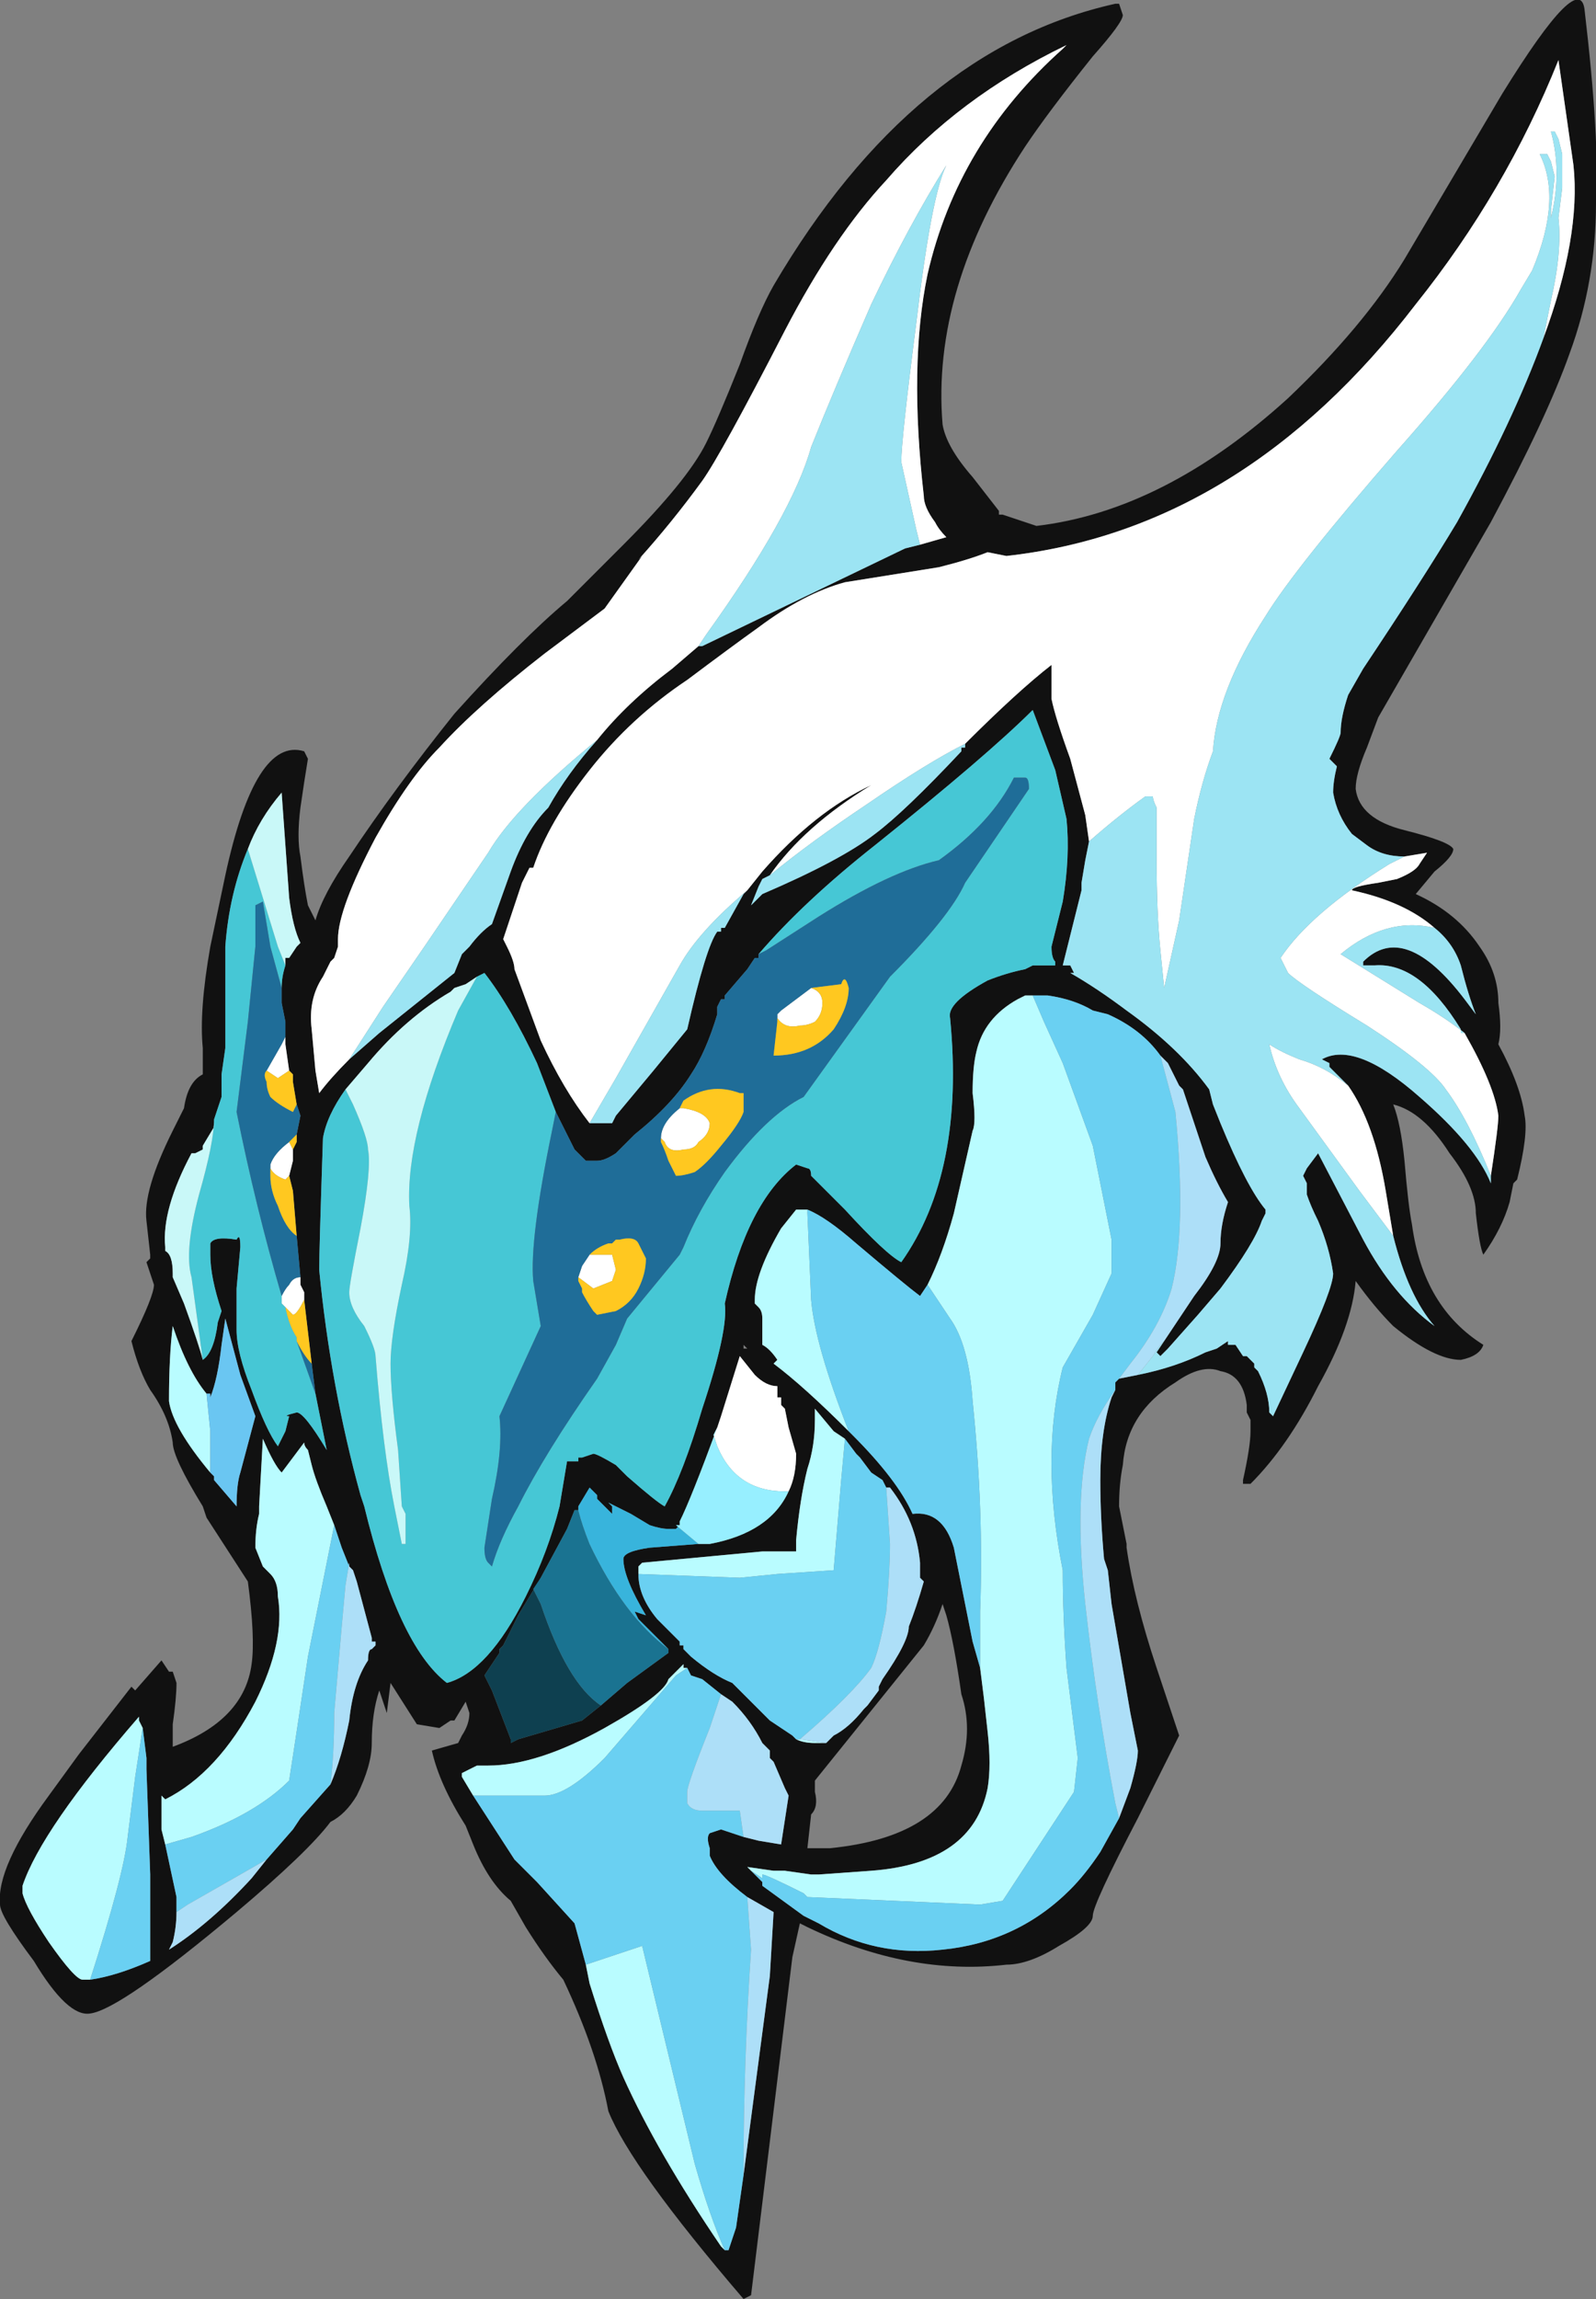 <?xml version="1.0" encoding="UTF-8" standalone="no"?>
<svg xmlns:ffdec="https://www.free-decompiler.com/flash" xmlns:xlink="http://www.w3.org/1999/xlink" ffdec:objectType="frame" height="214.2px" width="148.75px" xmlns="http://www.w3.org/2000/svg">
  <rect width="100%" height="100%" fill="#808080" stroke="none"/>
  <g transform="matrix(1.0, 0.0, 0.0, 1.0, -0.35, 179.2)">
    <use ffdec:characterId="10" height="30.6" transform="matrix(7.0, 0.0, 0.0, 7.0, 0.35, -179.2)" width="21.25" xlink:href="#shape0"/>
  </g>
  <defs>
    <g id="shape0" transform="matrix(1.0, 0.0, 0.0, 1.0, -0.05, 25.6)">
      <path d="M20.05 -24.35 Q21.1 -26.05 21.15 -25.45 21.35 -23.75 21.3 -22.9 21.3 -21.85 20.95 -20.9 20.65 -20.05 19.9 -18.65 L18.4 -16.05 18.25 -15.65 Q18.1 -15.3 18.1 -15.1 18.15 -14.7 18.75 -14.55 19.35 -14.4 19.4 -14.3 19.4 -14.2 19.15 -14.0 L18.9 -13.7 Q19.45 -13.45 19.75 -13.0 20.0 -12.65 20.0 -12.25 20.05 -11.9 20.0 -11.7 20.3 -11.15 20.35 -10.75 20.4 -10.5 20.25 -9.9 L20.2 -9.85 20.15 -9.6 Q20.05 -9.25 19.8 -8.9 19.75 -9.0 19.7 -9.45 19.7 -9.8 19.35 -10.25 19.0 -10.8 18.6 -10.9 18.7 -10.65 18.75 -10.15 18.8 -9.55 18.85 -9.3 19.0 -8.2 19.8 -7.7 19.75 -7.55 19.5 -7.5 19.15 -7.5 18.6 -7.95 18.35 -8.2 18.1 -8.55 18.05 -7.95 17.6 -7.15 17.2 -6.35 16.7 -5.85 L16.6 -5.85 16.6 -5.9 Q16.7 -6.35 16.7 -6.55 L16.7 -6.7 16.65 -6.8 16.65 -6.9 Q16.6 -7.3 16.3 -7.35 16.05 -7.45 15.7 -7.2 15.05 -6.8 15.0 -6.1 14.95 -5.85 14.95 -5.55 15.0 -5.3 15.05 -5.05 L15.05 -5.0 Q15.15 -4.3 15.45 -3.4 L15.75 -2.5 15.2 -1.4 Q14.6 -0.25 14.6 -0.1 14.6 0.05 14.15 0.3 13.75 0.55 13.45 0.55 12.15 0.7 10.8 0.05 L10.7 0.0 10.6 0.45 10.05 4.95 9.95 5.0 Q8.45 3.25 8.15 2.5 8.0 1.7 7.55 0.75 7.3 0.45 7.05 0.05 L6.85 -0.3 Q6.55 -0.55 6.35 -1.05 L6.25 -1.3 Q5.9 -1.85 5.8 -2.3 L6.15 -2.4 6.2 -2.5 Q6.3 -2.65 6.3 -2.8 L6.25 -2.95 6.1 -2.7 6.05 -2.7 5.9 -2.6 5.6 -2.65 5.25 -3.2 5.2 -2.8 5.1 -3.1 Q5.0 -2.8 5.0 -2.4 5.0 -2.1 4.8 -1.7 4.65 -1.45 4.45 -1.35 4.15 -0.95 3.2 -0.15 1.65 1.15 1.25 1.2 0.95 1.25 0.5 0.5 0.05 -0.1 0.05 -0.25 0.0 -0.75 0.7 -1.7 L1.1 -2.25 1.8 -3.15 1.85 -3.1 2.2 -3.5 2.3 -3.35 2.35 -3.35 2.4 -3.2 Q2.4 -3.0 2.35 -2.65 L2.35 -2.35 Q3.3 -2.7 3.4 -3.45 3.45 -3.8 3.35 -4.55 L2.8 -5.4 2.75 -5.55 Q2.35 -6.2 2.35 -6.4 2.3 -6.75 2.05 -7.1 1.9 -7.35 1.8 -7.75 2.1 -8.35 2.1 -8.5 L2.0 -8.8 2.05 -8.85 2.05 -8.9 2.0 -9.35 Q1.95 -9.75 2.35 -10.55 L2.5 -10.85 Q2.55 -11.2 2.75 -11.3 L2.75 -11.65 Q2.7 -12.15 2.85 -13.0 L3.05 -13.95 Q3.45 -15.8 4.1 -15.6 L4.15 -15.5 Q4.1 -15.2 4.05 -14.85 4.0 -14.45 4.05 -14.2 4.1 -13.8 4.15 -13.55 L4.25 -13.35 Q4.35 -13.7 4.7 -14.2 5.3 -15.1 6.1 -16.1 7.0 -17.1 7.6 -17.6 L8.35 -18.35 Q9.2 -19.2 9.45 -19.7 9.6 -20.0 9.9 -20.75 10.15 -21.45 10.35 -21.8 12.2 -24.95 14.9 -25.55 L14.95 -25.55 15.0 -25.4 Q15.0 -25.3 14.6 -24.85 14.0 -24.1 13.7 -23.65 12.45 -21.75 12.6 -19.95 12.65 -19.65 13.0 -19.25 L13.35 -18.8 13.35 -18.75 13.4 -18.75 13.85 -18.6 Q15.55 -18.8 17.2 -20.3 18.2 -21.25 18.75 -22.15 L20.05 -24.35 M20.6 -21.1 Q21.1 -22.45 21.0 -23.4 L20.8 -24.8 Q20.1 -23.05 18.9 -21.55 16.6 -18.55 13.45 -18.2 L13.2 -18.25 Q12.95 -18.15 12.55 -18.05 L11.3 -17.85 Q10.75 -17.7 10.15 -17.25 9.8 -17.0 9.2 -16.55 8.45 -16.05 7.9 -15.35 7.35 -14.65 7.15 -14.05 L7.1 -14.05 7.0 -13.85 6.75 -13.1 6.8 -13.0 Q6.9 -12.8 6.9 -12.7 L7.25 -11.75 Q7.55 -11.1 7.9 -10.65 L8.2 -10.65 8.25 -10.75 8.75 -11.35 9.2 -11.9 Q9.45 -13.0 9.6 -13.2 L9.65 -13.2 9.65 -13.25 9.7 -13.25 9.95 -13.7 10.0 -13.75 10.2 -14.0 Q10.9 -14.8 11.65 -15.15 10.75 -14.6 10.3 -13.95 L10.2 -13.9 10.15 -13.8 10.05 -13.55 10.2 -13.7 Q11.25 -14.15 11.7 -14.5 12.1 -14.8 12.85 -15.6 L12.85 -15.65 12.9 -15.65 12.9 -15.7 Q13.6 -16.4 14.05 -16.75 L14.05 -16.3 Q14.1 -16.05 14.3 -15.5 L14.5 -14.75 14.55 -14.4 14.5 -14.15 14.45 -13.85 14.45 -13.75 14.2 -12.75 14.3 -12.75 14.35 -12.65 14.3 -12.65 Q14.65 -12.45 15.05 -12.15 15.75 -11.65 16.15 -11.1 L16.2 -10.9 16.3 -10.65 Q16.65 -9.8 16.9 -9.5 L16.9 -9.45 16.85 -9.35 Q16.75 -9.05 16.3 -8.45 L16.0 -8.1 15.6 -7.65 15.5 -7.55 15.45 -7.6 15.55 -7.75 15.95 -8.35 Q16.3 -8.8 16.3 -9.05 16.3 -9.3 16.4 -9.6 16.25 -9.85 16.1 -10.2 L15.8 -11.1 15.75 -11.15 15.6 -11.45 15.5 -11.55 Q15.25 -11.9 14.8 -12.1 L14.6 -12.15 Q14.35 -12.3 14.0 -12.35 L13.8 -12.35 13.7 -12.35 13.6 -12.3 Q13.15 -12.05 13.05 -11.6 13.0 -11.4 13.0 -11.05 13.05 -10.65 13.0 -10.55 L12.75 -9.45 Q12.6 -8.9 12.4 -8.5 L12.3 -8.35 Q12.1 -8.5 11.45 -9.05 11.05 -9.4 10.8 -9.5 L10.65 -9.5 10.45 -9.25 Q10.1 -8.65 10.1 -8.3 L10.1 -8.25 10.15 -8.2 Q10.2 -8.15 10.2 -8.05 L10.2 -7.7 Q10.3 -7.65 10.4 -7.5 L10.35 -7.45 Q10.75 -7.15 11.35 -6.55 L11.4 -6.5 Q12.0 -5.9 12.2 -5.45 12.6 -5.5 12.75 -5.0 L13.0 -3.75 13.1 -3.4 13.15 -3.0 13.2 -2.55 Q13.25 -2.1 13.2 -1.8 13.0 -0.8 11.65 -0.7 L10.95 -0.65 10.85 -0.65 10.5 -0.7 10.35 -0.7 10.0 -0.75 10.2 -0.55 10.2 -0.5 10.75 -0.1 10.95 0.0 Q11.7 0.45 12.6 0.35 13.6 0.25 14.3 -0.45 14.5 -0.65 14.7 -0.95 L14.95 -1.4 15.1 -1.8 Q15.2 -2.15 15.2 -2.3 L15.1 -2.8 14.85 -4.25 14.8 -4.7 14.75 -4.85 Q14.7 -5.4 14.7 -5.9 14.7 -6.55 14.85 -7.0 L14.9 -7.1 14.9 -7.2 14.95 -7.25 15.2 -7.3 Q15.7 -7.4 16.1 -7.6 L16.25 -7.65 16.4 -7.75 16.4 -7.7 16.5 -7.7 16.6 -7.55 16.65 -7.55 16.75 -7.45 16.75 -7.4 16.8 -7.35 Q16.95 -7.05 16.95 -6.8 L17.0 -6.75 17.4 -7.6 Q17.8 -8.45 17.8 -8.65 17.75 -9.0 17.6 -9.35 17.5 -9.55 17.45 -9.7 L17.45 -9.85 17.4 -9.95 17.45 -10.05 17.6 -10.25 18.2 -9.1 Q18.6 -8.35 19.15 -7.95 18.8 -8.35 18.6 -9.15 L18.5 -9.75 Q18.35 -10.65 18.0 -11.15 L17.75 -11.4 17.75 -11.45 17.65 -11.5 Q18.1 -11.75 18.95 -11.0 19.7 -10.35 19.9 -9.85 L19.9 -9.95 Q20.0 -10.6 20.0 -10.75 19.95 -11.15 19.55 -11.85 L19.5 -11.85 19.5 -11.9 Q18.95 -12.8 18.35 -12.75 L18.2 -12.75 18.2 -12.8 Q18.75 -13.35 19.55 -12.3 L19.7 -12.1 Q19.6 -12.35 19.5 -12.75 19.4 -13.05 19.15 -13.25 18.75 -13.6 18.05 -13.75 18.05 -13.8 18.4 -13.85 L18.65 -13.9 Q18.9 -14.0 18.95 -14.1 L19.05 -14.25 18.75 -14.2 Q18.45 -14.2 18.25 -14.35 L18.05 -14.5 Q17.85 -14.75 17.8 -15.05 17.8 -15.2 17.85 -15.4 L17.75 -15.5 Q17.9 -15.8 17.9 -15.85 17.9 -16.05 18.0 -16.35 L18.2 -16.7 Q19.0 -17.9 19.45 -18.65 20.2 -20.0 20.6 -21.1 M12.3 -18.35 L12.65 -18.45 Q12.55 -18.55 12.5 -18.65 12.35 -18.85 12.35 -19.0 12.15 -20.75 12.4 -21.95 12.8 -23.7 14.2 -24.95 L14.25 -25.0 Q12.8 -24.3 11.85 -23.2 11.15 -22.45 10.5 -21.2 9.65 -19.55 9.4 -19.2 9.0 -18.65 8.55 -18.15 L8.6 -18.2 8.1 -17.5 7.3 -16.9 Q6.4 -16.2 5.9 -15.65 5.5 -15.25 5.05 -14.45 4.55 -13.5 4.55 -13.1 L4.55 -13.0 4.5 -12.85 4.45 -12.8 4.35 -12.6 Q4.15 -12.3 4.2 -11.9 L4.25 -11.35 4.3 -11.05 Q4.45 -11.25 4.7 -11.5 L5.1 -11.85 6.1 -12.65 6.2 -12.9 6.3 -13.0 Q6.45 -13.2 6.6 -13.3 L6.85 -14.0 Q7.05 -14.55 7.35 -14.85 7.6 -15.3 8.0 -15.75 8.4 -16.25 9.0 -16.7 L9.35 -17.0 9.4 -17.0 12.1 -18.3 12.3 -18.35 M4.65 -11.1 Q4.4 -10.75 4.35 -10.45 4.3 -8.95 4.3 -8.7 4.45 -7.15 4.85 -5.7 L4.9 -5.55 Q5.35 -3.7 6.0 -3.2 6.55 -3.35 7.05 -4.35 7.35 -4.95 7.5 -5.55 7.55 -5.85 7.6 -6.15 L7.75 -6.15 7.75 -6.2 7.8 -6.2 7.95 -6.25 Q8.0 -6.25 8.25 -6.1 L8.4 -5.95 Q8.8 -5.6 8.9 -5.55 9.15 -6.0 9.4 -6.85 9.75 -7.9 9.7 -8.25 10.0 -9.6 10.65 -10.1 L10.8 -10.05 Q10.85 -10.05 10.85 -9.95 L11.3 -9.5 Q11.85 -8.9 12.05 -8.8 12.9 -10.0 12.7 -12.05 12.65 -12.25 13.2 -12.55 13.45 -12.65 13.7 -12.7 L13.8 -12.75 14.1 -12.75 14.1 -12.8 Q14.05 -12.85 14.05 -13.0 L14.2 -13.6 Q14.3 -14.2 14.25 -14.7 L14.1 -15.35 13.8 -16.15 Q13.2 -15.55 11.7 -14.35 10.75 -13.6 10.15 -12.9 L10.15 -12.85 10.1 -12.85 10.0 -12.7 9.7 -12.35 9.7 -12.3 9.65 -12.3 9.6 -12.2 9.6 -12.1 Q9.45 -11.6 9.25 -11.3 9.0 -10.9 8.5 -10.5 L8.25 -10.25 Q8.1 -10.15 8.0 -10.15 L7.85 -10.15 7.7 -10.3 7.45 -10.8 7.2 -11.45 Q6.85 -12.2 6.5 -12.65 L6.4 -12.6 6.25 -12.5 6.1 -12.45 6.05 -12.4 Q5.45 -12.05 4.95 -11.45 L4.65 -11.1 M3.85 -12.75 L3.85 -12.85 3.9 -12.85 4.0 -13.0 4.05 -13.05 Q3.95 -13.25 3.9 -13.65 L3.8 -15.05 Q3.5 -14.7 3.35 -14.3 3.1 -13.7 3.05 -13.0 L3.05 -11.65 3.0 -11.3 3.0 -11.0 2.9 -10.7 2.9 -10.6 2.75 -10.35 2.75 -10.3 2.65 -10.25 2.6 -10.25 Q2.2 -9.5 2.25 -9.0 L2.25 -8.95 Q2.35 -8.9 2.35 -8.65 L2.35 -8.6 2.5 -8.25 Q2.7 -7.7 2.75 -7.5 2.9 -7.6 2.95 -8.0 L3.0 -8.15 Q2.85 -8.6 2.85 -8.9 L2.85 -9.05 Q2.9 -9.15 3.2 -9.1 3.25 -9.2 3.25 -9.0 L3.2 -8.45 3.2 -7.9 Q3.2 -7.6 3.4 -7.1 3.6 -6.55 3.75 -6.35 L3.85 -6.55 3.9 -6.75 Q3.8 -6.75 4.0 -6.8 4.1 -6.8 4.4 -6.3 L4.25 -7.05 4.2 -7.45 4.1 -8.3 4.1 -8.4 4.05 -8.5 4.05 -8.6 4.0 -9.15 3.95 -9.75 3.9 -9.95 3.95 -10.15 3.95 -10.3 4.0 -10.4 4.0 -10.5 4.05 -10.75 4.0 -10.9 3.95 -11.2 3.95 -11.3 3.9 -11.35 3.85 -11.7 3.85 -11.8 3.85 -12.0 3.8 -12.25 3.8 -12.45 Q3.8 -12.6 3.85 -12.75 M10.55 -5.75 Q10.65 -5.95 10.65 -6.25 L10.55 -6.6 10.5 -6.85 10.45 -6.9 10.45 -7.0 10.4 -7.0 10.4 -7.15 Q10.25 -7.15 10.1 -7.3 L9.9 -7.55 9.65 -6.75 9.6 -6.6 Q9.25 -5.65 9.1 -5.35 L9.1 -5.3 9.05 -5.25 8.95 -5.25 Q8.85 -5.25 8.7 -5.3 L8.45 -5.45 8.15 -5.6 8.2 -5.55 8.2 -5.45 8.0 -5.65 8.0 -5.7 7.9 -5.8 7.75 -5.55 7.75 -5.5 7.7 -5.5 7.6 -5.25 7.25 -4.6 6.95 -4.1 6.75 -3.7 6.7 -3.65 6.7 -3.6 6.5 -3.3 6.6 -3.1 6.85 -2.45 6.85 -2.4 6.95 -2.45 7.8 -2.7 8.05 -2.9 8.4 -3.2 8.95 -3.6 8.95 -3.65 8.55 -4.05 8.5 -4.15 8.65 -4.1 Q8.35 -4.6 8.35 -4.85 8.35 -4.95 8.7 -5.0 L9.35 -5.05 9.5 -5.05 Q10.3 -5.2 10.55 -5.75 M9.95 -7.7 L9.95 -7.65 10.0 -7.65 9.95 -7.7 M2.85 -6.0 L2.9 -5.95 2.9 -5.9 3.2 -5.55 Q3.2 -5.85 3.25 -6.0 L3.45 -6.75 3.25 -7.3 3.05 -8.05 3.0 -7.7 Q2.95 -7.25 2.85 -7.0 L2.85 -7.05 2.8 -7.05 Q2.55 -7.35 2.35 -7.95 2.3 -7.55 2.3 -6.95 2.35 -6.6 2.85 -6.0 M4.5 -5.3 L4.4 -5.55 Q4.25 -5.9 4.2 -6.1 L4.15 -6.3 Q4.1 -6.35 4.1 -6.4 L3.8 -6.0 Q3.7 -6.1 3.55 -6.45 L3.5 -5.55 3.5 -5.45 Q3.45 -5.25 3.45 -5.0 L3.55 -4.75 3.65 -4.65 Q3.75 -4.55 3.75 -4.35 3.85 -3.75 3.45 -2.95 2.95 -2.0 2.25 -1.65 L2.2 -1.7 2.2 -1.25 2.25 -1.05 2.4 -0.35 2.4 -0.15 Q2.4 0.05 2.35 0.25 L2.3 0.35 Q2.85 0.0 3.4 -0.6 L3.6 -0.85 3.95 -1.25 4.05 -1.4 4.45 -1.85 Q4.6 -2.2 4.7 -2.7 4.75 -3.2 4.95 -3.5 4.95 -3.65 5.0 -3.65 L5.05 -3.7 5.05 -3.75 5.0 -3.75 5.0 -3.8 4.8 -4.55 4.75 -4.7 4.7 -4.75 4.6 -5.0 4.5 -5.3 M1.95 -2.6 L1.9 -2.7 1.9 -2.75 Q0.6 -1.25 0.35 -0.5 L0.35 -0.4 Q0.4 -0.2 0.7 0.25 1.05 0.75 1.15 0.75 L1.25 0.75 Q1.6 0.7 2.05 0.5 L2.05 -0.65 2.0 -2.05 Q2.0 -2.1 2.0 -2.15 L2.0 -2.2 1.95 -2.6 M5.5 -2.95 L5.5 -2.95 M11.85 -5.8 L11.8 -5.9 11.65 -6.0 11.5 -6.2 11.45 -6.25 11.3 -6.45 11.15 -6.55 10.9 -6.85 10.9 -6.7 Q10.9 -6.35 10.8 -6.05 10.7 -5.65 10.65 -5.1 L10.65 -4.95 10.2 -4.95 8.6 -4.8 8.55 -4.75 8.55 -4.65 Q8.55 -4.35 8.8 -4.05 L9.1 -3.75 9.1 -3.7 9.15 -3.7 9.15 -3.65 9.25 -3.55 Q9.55 -3.3 9.8 -3.2 L10.3 -2.7 10.6 -2.5 10.65 -2.45 Q10.75 -2.4 10.9 -2.4 L11.05 -2.4 11.15 -2.5 Q11.35 -2.6 11.55 -2.85 L11.6 -2.9 11.75 -3.1 11.75 -3.15 11.8 -3.25 Q12.15 -3.75 12.15 -3.95 12.25 -4.2 12.35 -4.55 L12.3 -4.6 12.3 -4.8 Q12.25 -5.35 11.9 -5.8 L11.85 -5.8 M9.2 -3.4 L9.15 -3.4 9.15 -3.45 8.95 -3.25 Q8.9 -3.05 8.1 -2.6 7.2 -2.1 6.55 -2.1 L6.4 -2.1 6.2 -2.0 6.2 -1.95 6.35 -1.7 6.9 -0.85 7.2 -0.55 7.7 0.0 7.85 0.55 7.9 0.8 Q8.15 1.6 8.35 2.05 8.8 3.05 9.65 4.3 L9.7 4.35 9.75 4.35 9.85 4.05 9.95 3.35 10.3 0.7 10.35 -0.15 10.0 -0.35 Q9.6 -0.65 9.5 -0.9 L9.5 -1.0 Q9.45 -1.15 9.5 -1.2 L9.65 -1.25 9.95 -1.15 10.15 -1.1 10.45 -1.05 10.55 -1.7 10.5 -1.8 10.35 -2.15 10.3 -2.2 10.3 -2.3 10.2 -2.4 Q10.05 -2.7 9.8 -2.95 L9.65 -3.05 9.4 -3.25 9.25 -3.3 9.2 -3.4 M10.9 -1.8 L10.9 -1.75 Q10.95 -1.55 10.85 -1.45 L10.8 -1.0 11.1 -1.0 Q12.6 -1.15 12.85 -2.1 13.0 -2.6 12.85 -3.05 12.75 -3.75 12.65 -4.1 L12.6 -4.25 Q12.5 -3.95 12.35 -3.7 L10.9 -1.9 10.9 -1.8" fill="#111111" fill-rule="evenodd" stroke="none"/>
      <path d="M20.6 -21.1 L20.7 -21.6 Q20.85 -22.25 20.8 -22.7 L20.85 -23.1 20.85 -23.55 20.8 -23.75 20.75 -23.85 20.7 -23.85 Q20.85 -23.3 20.7 -22.7 L20.7 -22.8 20.75 -23.25 20.7 -23.45 20.65 -23.55 20.55 -23.55 Q20.85 -22.95 20.45 -22.0 L20.3 -21.75 Q19.85 -20.95 18.65 -19.6 17.3 -18.05 16.9 -17.4 16.25 -16.4 16.2 -15.6 16.05 -15.2 15.95 -14.7 L15.75 -13.35 Q15.65 -12.9 15.55 -12.45 L15.5 -12.95 Q15.45 -13.45 15.45 -14.15 L15.45 -14.85 Q15.4 -14.95 15.4 -15.0 L15.3 -15.0 Q14.95 -14.75 14.55 -14.4 L14.5 -14.75 14.3 -15.5 Q14.1 -16.05 14.05 -16.3 L14.05 -16.75 Q13.6 -16.4 12.9 -15.7 12.4 -15.45 11.6 -14.9 10.85 -14.4 10.3 -13.95 10.75 -14.6 11.65 -15.15 10.9 -14.8 10.2 -14.0 L10.0 -13.75 Q9.35 -13.2 9.1 -12.75 L8.25 -11.25 7.9 -10.65 Q7.55 -11.1 7.25 -11.75 L6.9 -12.7 Q6.9 -12.8 6.8 -13.0 L6.75 -13.1 7.0 -13.85 7.1 -14.05 7.15 -14.05 Q7.35 -14.65 7.9 -15.35 8.45 -16.05 9.2 -16.55 9.8 -17.0 10.15 -17.25 10.75 -17.7 11.3 -17.85 L12.55 -18.05 Q12.95 -18.15 13.2 -18.25 L13.45 -18.2 Q16.6 -18.55 18.9 -21.55 20.1 -23.05 20.8 -24.8 L21.0 -23.4 Q21.1 -22.45 20.6 -21.1 M18.6 -9.15 L18.15 -9.75 17.35 -10.85 Q17.05 -11.25 16.95 -11.7 17.1 -11.6 17.35 -11.5 17.7 -11.4 18.0 -11.15 18.35 -10.65 18.5 -9.75 L18.6 -9.15 M19.9 -9.95 Q19.6 -10.7 19.3 -11.1 19.1 -11.4 18.25 -11.95 17.35 -12.5 17.2 -12.65 L17.1 -12.85 Q17.5 -13.45 18.55 -14.1 L18.75 -14.2 19.05 -14.25 18.95 -14.1 Q18.9 -14.0 18.65 -13.9 L18.4 -13.85 Q18.05 -13.8 18.05 -13.75 18.75 -13.6 19.15 -13.25 18.5 -13.4 17.9 -12.9 L18.95 -12.25 Q19.3 -12.05 19.55 -11.85 19.95 -11.15 20.0 -10.75 20.0 -10.6 19.9 -9.95 M4.7 -11.5 Q4.45 -11.25 4.3 -11.05 L4.25 -11.35 4.2 -11.9 Q4.15 -12.3 4.35 -12.6 L4.45 -12.8 4.5 -12.85 4.55 -13.0 4.55 -13.1 Q4.55 -13.5 5.05 -14.45 5.5 -15.25 5.9 -15.65 6.4 -16.2 7.3 -16.9 L8.1 -17.5 8.6 -18.2 8.55 -18.15 Q9.0 -18.65 9.4 -19.2 9.65 -19.55 10.5 -21.2 11.15 -22.45 11.85 -23.2 12.8 -24.3 14.25 -25.0 L14.2 -24.95 Q12.8 -23.7 12.4 -21.95 12.15 -20.75 12.35 -19.0 12.35 -18.85 12.5 -18.65 12.55 -18.55 12.65 -18.45 L12.3 -18.35 12.25 -18.55 12.05 -19.45 Q12.05 -19.75 12.25 -21.3 12.45 -23.0 12.65 -23.4 12.15 -22.6 11.65 -21.55 11.15 -20.4 10.85 -19.65 10.6 -18.75 9.45 -17.15 L9.35 -17.0 9.0 -16.7 Q8.4 -16.25 8.0 -15.75 6.9 -14.85 6.55 -14.25 L5.7 -13.0 5.15 -12.2 4.7 -11.5 M3.85 -11.8 L3.85 -11.7 3.9 -11.35 3.75 -11.25 3.6 -11.35 3.8 -11.7 3.85 -11.8 M3.95 -10.3 L3.95 -10.15 3.9 -9.95 3.85 -9.9 Q3.7 -9.95 3.65 -10.05 L3.65 -10.1 Q3.7 -10.25 3.9 -10.4 L3.95 -10.3 M4.05 -8.6 L4.05 -8.5 4.1 -8.4 4.1 -8.3 Q4.0 -8.1 3.95 -8.1 L3.85 -8.2 3.8 -8.25 3.8 -8.35 Q3.85 -8.45 3.9 -8.5 3.95 -8.6 4.05 -8.6 M10.4 -12.1 L10.45 -12.15 10.85 -12.45 Q11.0 -12.4 11.0 -12.25 11.0 -12.1 10.9 -12.0 10.8 -11.95 10.7 -11.95 10.5 -11.9 10.4 -12.05 L10.4 -12.1 M9.1 -10.85 L9.15 -10.85 Q9.45 -10.8 9.5 -10.65 9.5 -10.5 9.35 -10.4 9.3 -10.3 9.15 -10.3 8.95 -10.25 8.9 -10.4 L8.85 -10.45 Q8.85 -10.65 9.1 -10.85 M7.75 -8.6 L7.8 -8.75 7.9 -8.9 8.2 -8.9 8.25 -8.7 8.2 -8.55 7.95 -8.45 7.75 -8.6 M9.6 -6.6 L9.65 -6.75 9.9 -7.55 10.1 -7.3 Q10.25 -7.15 10.4 -7.15 L10.4 -7.0 10.45 -7.0 10.45 -6.9 10.5 -6.85 10.55 -6.6 10.65 -6.25 Q10.65 -5.95 10.55 -5.75 L10.5 -5.75 Q9.85 -5.75 9.6 -6.35 L9.55 -6.5 9.6 -6.6" fill="#ffffff" fill-rule="evenodd" stroke="none"/>
      <path d="M14.55 -14.4 Q14.95 -14.75 15.3 -15.0 L15.4 -15.0 Q15.4 -14.95 15.45 -14.85 L15.45 -14.15 Q15.45 -13.45 15.5 -12.95 L15.55 -12.45 Q15.65 -12.9 15.75 -13.35 L15.95 -14.7 Q16.05 -15.2 16.2 -15.6 16.25 -16.4 16.9 -17.4 17.3 -18.05 18.65 -19.6 19.85 -20.95 20.3 -21.75 L20.45 -22.0 Q20.85 -22.95 20.55 -23.55 L20.65 -23.55 20.7 -23.45 20.75 -23.25 20.7 -22.8 20.7 -22.7 Q20.85 -23.3 20.7 -23.85 L20.75 -23.85 20.8 -23.75 20.85 -23.55 20.85 -23.1 20.8 -22.7 Q20.85 -22.25 20.7 -21.6 L20.6 -21.1 Q20.2 -20.0 19.45 -18.65 19.0 -17.9 18.2 -16.7 L18.0 -16.35 Q17.9 -16.05 17.9 -15.85 17.9 -15.8 17.75 -15.5 L17.85 -15.4 Q17.8 -15.2 17.8 -15.05 17.85 -14.75 18.05 -14.5 L18.25 -14.35 Q18.45 -14.2 18.75 -14.2 L18.55 -14.1 Q17.5 -13.45 17.1 -12.85 L17.2 -12.65 Q17.35 -12.5 18.25 -11.95 19.1 -11.4 19.3 -11.1 19.6 -10.7 19.9 -9.95 L19.9 -9.85 Q19.7 -10.35 18.95 -11.0 18.1 -11.75 17.65 -11.5 L17.75 -11.45 17.75 -11.4 18.0 -11.15 Q17.7 -11.4 17.35 -11.5 17.1 -11.6 16.95 -11.7 17.05 -11.25 17.35 -10.85 L18.15 -9.75 18.6 -9.15 Q18.8 -8.35 19.15 -7.95 18.6 -8.35 18.2 -9.1 L17.6 -10.25 17.45 -10.05 17.4 -9.95 17.45 -9.85 17.45 -9.7 Q17.5 -9.55 17.6 -9.35 17.75 -9.0 17.8 -8.65 17.8 -8.45 17.4 -7.6 L17.0 -6.75 16.95 -6.8 Q16.95 -7.05 16.8 -7.35 L16.75 -7.4 16.75 -7.45 16.65 -7.55 16.6 -7.55 16.5 -7.7 16.4 -7.7 16.4 -7.75 16.25 -7.65 16.1 -7.6 Q15.7 -7.4 15.2 -7.3 L15.4 -7.55 15.5 -7.7 15.55 -7.75 15.45 -7.6 15.5 -7.55 15.6 -7.65 16.0 -8.1 16.3 -8.45 Q16.75 -9.05 16.85 -9.35 L16.9 -9.45 16.9 -9.5 Q16.65 -9.8 16.3 -10.65 L16.2 -10.9 16.15 -11.1 Q15.75 -11.65 15.05 -12.15 14.65 -12.45 14.3 -12.65 L14.35 -12.65 14.3 -12.75 14.2 -12.75 14.45 -13.75 14.45 -13.85 14.5 -14.15 14.55 -14.4 M7.9 -10.65 L8.25 -11.25 9.1 -12.75 Q9.35 -13.2 10.0 -13.75 L9.95 -13.7 9.7 -13.25 9.65 -13.25 9.65 -13.2 9.6 -13.2 Q9.45 -13.0 9.2 -11.9 L8.75 -11.35 8.25 -10.75 8.2 -10.65 7.9 -10.65 M10.3 -13.95 Q10.85 -14.4 11.6 -14.9 12.4 -15.45 12.9 -15.7 L12.9 -15.65 12.85 -15.65 12.85 -15.6 Q12.1 -14.8 11.7 -14.5 11.25 -14.15 10.2 -13.7 L10.05 -13.55 10.15 -13.8 10.2 -13.9 10.3 -13.95 M4.7 -11.5 L5.15 -12.2 5.7 -13.0 6.55 -14.25 Q6.9 -14.85 8.0 -15.75 7.6 -15.3 7.35 -14.85 7.05 -14.55 6.85 -14.0 L6.6 -13.3 Q6.45 -13.2 6.3 -13.0 L6.2 -12.9 6.1 -12.65 5.1 -11.85 4.7 -11.5 M9.35 -17.0 L9.45 -17.15 Q10.6 -18.75 10.85 -19.65 11.15 -20.4 11.65 -21.55 12.15 -22.6 12.65 -23.4 12.45 -23.0 12.25 -21.3 12.05 -19.75 12.05 -19.45 L12.25 -18.55 12.3 -18.35 12.1 -18.3 9.4 -17.0 9.35 -17.0 M19.15 -13.25 Q19.4 -13.05 19.5 -12.75 19.6 -12.35 19.7 -12.1 L19.55 -12.3 Q18.75 -13.35 18.2 -12.8 L18.2 -12.75 18.35 -12.75 Q18.95 -12.8 19.5 -11.9 L19.5 -11.85 19.55 -11.85 Q19.3 -12.05 18.95 -12.25 L17.9 -12.9 Q18.5 -13.4 19.15 -13.25" fill="#9ce4f3" fill-rule="evenodd" stroke="none"/>
      <path d="M10.15 -12.9 Q10.75 -13.6 11.7 -14.35 13.2 -15.55 13.8 -16.15 L14.1 -15.35 14.25 -14.7 Q14.3 -14.2 14.2 -13.6 L14.05 -13.0 Q14.05 -12.85 14.1 -12.8 L14.1 -12.75 13.8 -12.75 13.7 -12.7 Q13.45 -12.65 13.2 -12.55 12.65 -12.25 12.7 -12.05 12.9 -10.0 12.05 -8.8 11.85 -8.9 11.3 -9.5 L10.85 -9.95 Q10.85 -10.05 10.8 -10.05 L10.65 -10.1 Q10.0 -9.6 9.7 -8.25 9.75 -7.9 9.4 -6.85 9.15 -6.0 8.9 -5.55 8.8 -5.6 8.4 -5.95 L8.25 -6.1 Q8.0 -6.25 7.95 -6.25 L7.8 -6.2 7.75 -6.2 7.75 -6.15 7.6 -6.15 Q7.55 -5.85 7.5 -5.55 7.35 -4.95 7.05 -4.35 6.55 -3.35 6.0 -3.2 5.35 -3.7 4.9 -5.55 L4.85 -5.7 Q4.45 -7.15 4.3 -8.7 4.3 -8.95 4.35 -10.45 4.4 -10.75 4.65 -11.1 L4.75 -10.9 Q4.95 -10.45 4.95 -10.3 5.0 -10.05 4.85 -9.25 4.7 -8.5 4.7 -8.4 4.7 -8.2 4.9 -7.95 5.05 -7.65 5.05 -7.55 5.15 -6.3 5.3 -5.55 L5.4 -5.05 5.45 -5.05 5.45 -5.45 5.4 -5.55 5.35 -6.3 Q5.25 -7.05 5.25 -7.45 5.25 -7.8 5.4 -8.5 5.55 -9.15 5.5 -9.55 5.45 -10.5 6.15 -12.15 L6.4 -12.6 6.5 -12.65 Q6.85 -12.2 7.2 -11.45 L7.45 -10.8 7.4 -10.55 Q7.1 -9.1 7.15 -8.55 L7.25 -7.95 6.7 -6.75 Q6.75 -6.3 6.6 -5.65 L6.5 -5.0 Q6.5 -4.85 6.55 -4.8 L6.6 -4.75 Q6.7 -5.1 6.95 -5.55 7.3 -6.25 8.0 -7.25 L8.25 -7.7 8.4 -8.05 9.1 -8.9 9.15 -9.0 Q9.35 -9.5 9.7 -10.0 10.25 -10.75 10.75 -11.0 L11.9 -12.6 Q12.7 -13.4 12.9 -13.85 L13.75 -15.1 Q13.75 -15.25 13.7 -15.25 L13.55 -15.25 Q13.25 -14.65 12.55 -14.15 11.9 -14.0 10.95 -13.4 L10.25 -12.95 10.15 -12.9 M3.35 -14.3 L3.75 -13.0 3.85 -12.75 Q3.8 -12.6 3.8 -12.45 L3.65 -13.0 3.55 -13.6 3.45 -13.55 3.45 -13.0 3.35 -12.0 3.2 -10.8 Q3.45 -9.55 3.8 -8.35 L3.8 -8.25 3.85 -8.2 Q3.9 -7.95 4.0 -7.8 L4.0 -7.75 4.25 -7.05 4.4 -6.3 Q4.1 -6.8 4.0 -6.8 3.8 -6.75 3.9 -6.75 L3.85 -6.55 3.75 -6.35 Q3.6 -6.55 3.4 -7.1 3.2 -7.6 3.2 -7.9 L3.2 -8.45 3.25 -9.0 Q3.25 -9.2 3.2 -9.1 2.9 -9.15 2.85 -9.05 L2.85 -8.9 Q2.85 -8.6 3.0 -8.15 L2.95 -8.0 Q2.9 -7.6 2.75 -7.5 L2.6 -8.6 Q2.5 -8.95 2.7 -9.7 2.9 -10.4 2.9 -10.7 L2.9 -10.6 2.9 -10.7 3.0 -11.0 3.0 -11.3 3.05 -11.65 3.05 -13.0 Q3.1 -13.7 3.35 -14.3" fill="#46c7d5" fill-rule="evenodd" stroke="none"/>
      <path d="M10.15 -12.9 L10.25 -12.95 10.95 -13.4 Q11.9 -14.0 12.55 -14.15 13.25 -14.65 13.55 -15.25 L13.7 -15.25 Q13.75 -15.25 13.75 -15.1 L12.9 -13.85 Q12.7 -13.4 11.9 -12.6 L10.75 -11.0 Q10.25 -10.75 9.7 -10.0 9.35 -9.5 9.15 -9.0 L9.1 -8.9 8.4 -8.05 8.25 -7.7 8.0 -7.25 Q7.3 -6.25 6.95 -5.55 6.7 -5.1 6.6 -4.75 L6.55 -4.8 Q6.5 -4.85 6.5 -5.0 L6.6 -5.65 Q6.75 -6.3 6.7 -6.75 L7.25 -7.95 7.15 -8.55 Q7.1 -9.1 7.4 -10.55 L7.45 -10.8 7.7 -10.3 7.85 -10.15 8.0 -10.15 Q8.1 -10.15 8.25 -10.25 L8.5 -10.5 Q9.0 -10.9 9.25 -11.3 9.45 -11.6 9.6 -12.1 L9.6 -12.2 9.65 -12.3 9.7 -12.3 9.7 -12.35 10.0 -12.7 10.1 -12.85 10.15 -12.85 10.15 -12.9 M3.8 -12.45 L3.8 -12.25 3.85 -12.0 3.85 -11.8 3.8 -11.7 3.6 -11.35 Q3.55 -11.3 3.6 -11.2 3.6 -11.1 3.65 -11.0 3.75 -10.9 3.95 -10.8 L4.0 -10.9 4.05 -10.75 4.0 -10.5 3.9 -10.4 Q3.7 -10.25 3.65 -10.1 L3.65 -9.95 Q3.65 -9.75 3.75 -9.55 3.85 -9.25 4.0 -9.15 L4.05 -8.6 Q3.95 -8.6 3.9 -8.5 3.85 -8.45 3.8 -8.35 3.45 -9.55 3.2 -10.8 L3.35 -12.0 3.45 -13.0 3.45 -13.55 3.55 -13.6 3.65 -13.0 3.8 -12.45 M4.2 -7.45 L4.25 -7.05 4.0 -7.75 Q4.1 -7.55 4.2 -7.45 M10.4 -12.1 L10.4 -12.0 10.35 -11.55 Q10.85 -11.55 11.15 -11.9 11.35 -12.2 11.35 -12.45 11.3 -12.65 11.25 -12.5 L10.85 -12.45 10.45 -12.15 10.4 -12.1 M8.85 -10.45 L8.85 -10.4 Q8.9 -10.3 8.95 -10.15 L9.05 -9.95 Q9.15 -9.95 9.3 -10.0 9.45 -10.1 9.65 -10.35 9.9 -10.65 9.95 -10.8 L9.95 -11.05 9.9 -11.05 Q9.5 -11.2 9.15 -10.95 L9.1 -10.85 Q8.85 -10.65 8.85 -10.45 M7.75 -8.6 L7.75 -8.55 7.8 -8.45 7.8 -8.4 Q7.85 -8.3 7.95 -8.15 L8.0 -8.1 8.25 -8.15 Q8.45 -8.25 8.55 -8.45 8.65 -8.65 8.65 -8.85 L8.55 -9.05 Q8.5 -9.15 8.3 -9.1 L8.25 -9.1 8.2 -9.05 8.15 -9.05 Q8.0 -9.0 7.9 -8.9 L7.8 -8.75 7.75 -8.6" fill="#1f6d98" fill-rule="evenodd" stroke="none"/>
      <path d="M6.4 -12.6 L6.15 -12.15 Q5.45 -10.5 5.5 -9.55 5.55 -9.15 5.4 -8.5 5.25 -7.8 5.25 -7.45 5.25 -7.05 5.35 -6.3 L5.4 -5.55 5.45 -5.45 5.45 -5.05 5.4 -5.05 5.3 -5.55 Q5.15 -6.3 5.05 -7.55 5.05 -7.65 4.9 -7.95 4.7 -8.2 4.7 -8.4 4.7 -8.5 4.85 -9.25 5.0 -10.05 4.95 -10.3 4.95 -10.45 4.75 -10.9 L4.65 -11.1 4.95 -11.45 Q5.45 -12.05 6.05 -12.4 L6.1 -12.45 6.25 -12.5 6.4 -12.6 M3.35 -14.3 Q3.5 -14.7 3.8 -15.05 L3.9 -13.65 Q3.95 -13.25 4.05 -13.05 L4.0 -13.0 3.9 -12.85 3.85 -12.85 3.85 -12.75 3.75 -13.0 3.35 -14.3 M2.75 -7.5 Q2.7 -7.7 2.5 -8.25 L2.35 -8.6 2.35 -8.65 Q2.35 -8.9 2.25 -8.95 L2.25 -9.0 Q2.2 -9.5 2.6 -10.25 L2.65 -10.25 2.75 -10.3 2.75 -10.35 2.9 -10.6 2.9 -10.7 Q2.9 -10.4 2.7 -9.7 2.5 -8.95 2.6 -8.6 L2.75 -7.5" fill="#c9f8f8" fill-rule="evenodd" stroke="none"/>
      <path d="M3.9 -11.35 L3.95 -11.3 3.95 -11.2 4.0 -10.9 3.95 -10.8 Q3.75 -10.9 3.65 -11.0 3.6 -11.1 3.6 -11.2 3.55 -11.3 3.6 -11.35 L3.75 -11.25 3.9 -11.35 M4.0 -10.5 L4.0 -10.4 3.95 -10.3 3.9 -10.4 4.0 -10.5 M3.9 -9.95 L3.95 -9.75 4.0 -9.15 Q3.85 -9.25 3.75 -9.55 3.65 -9.75 3.65 -9.95 L3.65 -10.1 3.65 -10.05 Q3.7 -9.95 3.85 -9.9 L3.9 -9.95 M4.1 -8.3 L4.2 -7.45 Q4.1 -7.55 4.0 -7.75 L4.0 -7.8 Q3.9 -7.95 3.85 -8.2 L3.95 -8.1 Q4.0 -8.1 4.1 -8.3 M10.85 -12.45 L11.25 -12.5 Q11.3 -12.65 11.35 -12.45 11.35 -12.2 11.15 -11.9 10.85 -11.55 10.35 -11.55 L10.4 -12.0 10.4 -12.1 10.4 -12.05 Q10.5 -11.9 10.7 -11.95 10.8 -11.95 10.9 -12.0 11.0 -12.1 11.0 -12.25 11.0 -12.4 10.85 -12.45 M8.85 -10.45 L8.9 -10.4 Q8.95 -10.25 9.15 -10.3 9.3 -10.3 9.35 -10.4 9.5 -10.5 9.5 -10.65 9.45 -10.8 9.15 -10.85 L9.1 -10.85 9.15 -10.95 Q9.5 -11.2 9.9 -11.05 L9.95 -11.05 9.95 -10.8 Q9.9 -10.65 9.65 -10.35 9.45 -10.1 9.3 -10.0 9.15 -9.95 9.05 -9.95 L8.95 -10.15 Q8.9 -10.3 8.85 -10.4 L8.85 -10.45 M7.9 -8.9 Q8.0 -9.0 8.15 -9.05 L8.2 -9.05 8.25 -9.1 8.3 -9.1 Q8.5 -9.15 8.55 -9.05 L8.65 -8.85 Q8.65 -8.65 8.55 -8.45 8.45 -8.25 8.25 -8.15 L8.0 -8.1 7.95 -8.15 Q7.85 -8.3 7.8 -8.4 L7.8 -8.45 7.75 -8.55 7.75 -8.6 7.95 -8.45 8.2 -8.55 8.25 -8.7 8.2 -8.9 7.9 -8.9" fill="#ffc820" fill-rule="evenodd" stroke="none"/>
      <path d="M10.8 -9.5 L10.8 -9.45 10.85 -8.3 Q10.9 -7.7 11.35 -6.55 10.75 -7.15 10.35 -7.45 L10.4 -7.5 Q10.3 -7.65 10.2 -7.7 L10.2 -8.05 Q10.2 -8.15 10.15 -8.2 L10.1 -8.25 10.1 -8.3 Q10.1 -8.65 10.45 -9.25 L10.65 -9.5 10.8 -9.5 M13.1 -3.4 L13.1 -4.15 Q13.15 -5.5 13.0 -6.95 12.95 -7.7 12.7 -8.05 L12.4 -8.5 Q12.6 -8.9 12.75 -9.45 L13.0 -10.55 Q13.05 -10.65 13.0 -11.05 13.0 -11.4 13.05 -11.6 13.15 -12.05 13.6 -12.3 L13.7 -12.35 13.8 -12.35 13.95 -12.0 14.2 -11.45 14.6 -10.35 14.85 -9.1 14.85 -8.65 14.6 -8.1 14.2 -7.4 Q13.9 -6.2 14.2 -4.7 14.2 -4.1 14.25 -3.4 L14.4 -2.2 14.35 -1.75 13.4 -0.3 13.1 -0.25 10.8 -0.35 10.75 -0.4 Q10.25 -0.65 10.2 -0.65 L10.2 -0.6 10.05 -0.7 10.0 -0.75 10.35 -0.7 10.5 -0.7 10.85 -0.65 10.95 -0.65 11.65 -0.7 Q13.0 -0.8 13.2 -1.8 13.25 -2.1 13.2 -2.55 L13.15 -3.0 13.1 -3.4 M2.8 -7.05 L2.85 -6.55 2.85 -6.0 Q2.35 -6.6 2.3 -6.95 2.3 -7.55 2.35 -7.95 2.55 -7.35 2.8 -7.05 M2.25 -1.05 L2.2 -1.25 2.2 -1.7 2.25 -1.65 Q2.95 -2.0 3.45 -2.95 3.85 -3.75 3.75 -4.35 3.75 -4.55 3.65 -4.65 L3.55 -4.75 3.45 -5.0 Q3.45 -5.25 3.5 -5.45 L3.5 -5.55 3.55 -6.45 Q3.7 -6.1 3.8 -6.0 L4.1 -6.4 Q4.1 -6.35 4.15 -6.3 L4.2 -6.1 Q4.25 -5.9 4.4 -5.55 L4.5 -5.3 4.15 -3.55 Q4.0 -2.55 3.9 -1.9 3.45 -1.45 2.6 -1.15 L2.25 -1.05 M1.25 0.75 L1.15 0.75 Q1.05 0.75 0.7 0.25 0.4 -0.2 0.35 -0.4 L0.35 -0.5 Q0.6 -1.25 1.9 -2.75 L1.9 -2.7 1.95 -2.6 1.85 -1.95 1.75 -1.15 Q1.7 -0.65 1.25 0.75 M11.05 -2.4 L10.9 -2.4 Q10.75 -2.4 10.65 -2.45 L10.7 -2.45 11.05 -2.4 M8.55 -4.65 L8.55 -4.75 8.6 -4.8 10.2 -4.95 10.65 -4.95 10.65 -5.1 Q10.7 -5.65 10.8 -6.05 10.9 -6.35 10.9 -6.7 L10.9 -6.85 11.15 -6.55 11.3 -6.45 11.25 -5.9 11.15 -4.7 10.4 -4.65 9.9 -4.6 8.55 -4.65 M6.35 -1.7 L6.2 -1.95 6.2 -2.0 6.4 -2.1 6.55 -2.1 Q7.2 -2.1 8.1 -2.6 8.9 -3.05 8.95 -3.25 L9.15 -3.45 9.15 -3.4 9.2 -3.4 9.05 -3.3 8.1 -2.2 Q7.6 -1.7 7.3 -1.7 L6.35 -1.7 M9.7 4.35 L9.65 4.3 Q8.8 3.05 8.35 2.05 8.15 1.6 7.9 0.8 L7.85 0.55 8.6 0.3 9.3 3.2 Q9.5 3.9 9.7 4.35" fill="#b9fcff" fill-rule="evenodd" stroke="none"/>
      <path d="M11.35 -6.55 Q10.9 -7.7 10.85 -8.3 L10.8 -9.45 10.8 -9.5 Q11.05 -9.4 11.45 -9.05 12.1 -8.5 12.3 -8.35 L12.4 -8.5 12.7 -8.05 Q12.95 -7.7 13.0 -6.95 13.15 -5.5 13.1 -4.15 L13.1 -3.4 13.0 -3.75 12.75 -5.0 Q12.6 -5.5 12.2 -5.45 12.0 -5.9 11.4 -6.5 L11.35 -6.55 M2.25 -1.05 L2.6 -1.15 Q3.45 -1.45 3.9 -1.9 4.0 -2.55 4.15 -3.55 L4.5 -5.3 4.6 -5.0 4.7 -4.75 4.7 -4.8 4.65 -4.5 4.6 -3.95 4.5 -2.8 Q4.5 -2.25 4.45 -1.85 L4.05 -1.4 3.95 -1.25 3.6 -0.85 2.55 -0.25 2.4 -0.15 2.4 -0.35 2.25 -1.05 M1.25 0.75 Q1.7 -0.65 1.75 -1.15 L1.85 -1.95 1.95 -2.6 2.0 -2.2 2.0 -2.15 Q2.0 -2.1 2.0 -2.05 L2.05 -0.65 2.05 0.5 Q1.6 0.7 1.25 0.75 M11.3 -6.45 L11.45 -6.25 11.5 -6.2 11.65 -6.0 11.8 -5.9 11.85 -5.8 11.9 -5.05 Q11.9 -4.7 11.85 -4.15 11.75 -3.6 11.65 -3.4 11.4 -3.05 10.7 -2.45 L10.65 -2.45 10.6 -2.5 10.3 -2.7 9.8 -3.2 Q9.55 -3.3 9.25 -3.55 L9.15 -3.65 9.15 -3.7 9.1 -3.7 9.1 -3.75 8.8 -4.05 Q8.55 -4.35 8.55 -4.65 L9.9 -4.6 10.4 -4.65 11.15 -4.7 11.25 -5.9 11.3 -6.45 M6.35 -1.7 L7.3 -1.7 Q7.6 -1.7 8.1 -2.2 L9.05 -3.3 9.2 -3.4 9.25 -3.3 9.4 -3.25 9.65 -3.05 9.5 -2.6 Q9.2 -1.85 9.2 -1.75 L9.2 -1.6 Q9.25 -1.5 9.4 -1.5 L9.9 -1.5 9.95 -1.15 9.65 -1.25 9.5 -1.2 Q9.45 -1.15 9.5 -1.0 L9.5 -0.9 Q9.6 -0.65 10.0 -0.35 L10.05 0.35 Q9.95 1.85 9.95 3.3 L9.95 3.35 9.85 4.05 9.75 4.35 9.7 4.35 Q9.5 3.9 9.3 3.2 L8.6 0.3 7.85 0.55 7.7 0.0 7.2 -0.55 6.9 -0.85 6.35 -1.7 M10.0 -0.75 L10.05 -0.7 10.2 -0.6 10.2 -0.65 Q10.25 -0.65 10.75 -0.4 L10.8 -0.35 13.1 -0.25 13.4 -0.3 14.35 -1.75 14.4 -2.2 14.25 -3.4 Q14.2 -4.1 14.2 -4.7 13.9 -6.2 14.2 -7.4 L14.6 -8.1 14.85 -8.65 14.85 -9.1 14.6 -10.35 14.2 -11.45 13.95 -12.0 13.8 -12.35 14.0 -12.35 Q14.35 -12.3 14.6 -12.15 L14.8 -12.1 Q15.25 -11.9 15.5 -11.55 L15.7 -10.8 Q15.85 -9.25 15.65 -8.45 15.5 -7.95 15.1 -7.45 L14.95 -7.25 14.9 -7.2 14.9 -7.1 Q14.65 -6.75 14.55 -6.45 14.35 -5.65 14.5 -4.25 14.65 -2.9 14.9 -1.6 L14.95 -1.4 14.7 -0.95 Q14.5 -0.65 14.3 -0.45 13.6 0.25 12.6 0.35 11.7 0.45 10.95 0.0 L10.75 -0.1 10.2 -0.5 10.2 -0.55 10.0 -0.75" fill="#6ad0f2" fill-rule="evenodd" stroke="none"/>
      <path d="M2.8 -7.05 L2.85 -7.05 2.85 -7.0 Q2.95 -7.25 3.0 -7.7 L3.05 -8.05 3.25 -7.3 3.45 -6.75 3.25 -6.0 Q3.2 -5.85 3.2 -5.55 L2.9 -5.9 2.9 -5.95 2.85 -6.0 2.85 -6.55 2.8 -7.05" fill="#6ac6f2" fill-rule="evenodd" stroke="none"/>
      <path d="M15.55 -7.75 L15.5 -7.7 15.4 -7.55 15.2 -7.3 14.95 -7.25 15.1 -7.45 Q15.5 -7.95 15.65 -8.45 15.85 -9.25 15.7 -10.8 L15.5 -11.55 15.6 -11.45 15.75 -11.15 15.8 -11.1 16.1 -10.2 Q16.25 -9.85 16.4 -9.6 16.3 -9.3 16.3 -9.05 16.3 -8.8 15.95 -8.35 L15.55 -7.75 M4.7 -4.75 L4.75 -4.7 4.8 -4.55 5.0 -3.8 5.0 -3.75 5.05 -3.75 5.05 -3.7 5.0 -3.65 Q4.95 -3.65 4.95 -3.5 4.75 -3.2 4.7 -2.7 4.6 -2.2 4.45 -1.85 4.5 -2.25 4.5 -2.8 L4.6 -3.95 4.65 -4.5 4.7 -4.8 4.7 -4.75 M3.6 -0.85 L3.4 -0.6 Q2.85 0.0 2.3 0.35 L2.35 0.25 Q2.4 0.05 2.4 -0.15 L2.55 -0.25 3.6 -0.85 M11.85 -5.8 L11.9 -5.8 Q12.25 -5.35 12.3 -4.8 L12.3 -4.6 12.35 -4.55 Q12.25 -4.2 12.15 -3.95 12.15 -3.75 11.8 -3.25 L11.75 -3.15 11.75 -3.1 11.6 -2.9 11.55 -2.85 Q11.35 -2.6 11.15 -2.5 L11.05 -2.4 10.7 -2.45 Q11.4 -3.05 11.65 -3.4 11.75 -3.6 11.85 -4.15 11.9 -4.7 11.9 -5.05 L11.85 -5.8 M9.65 -3.05 L9.8 -2.95 Q10.05 -2.7 10.2 -2.4 L10.3 -2.3 10.3 -2.2 10.35 -2.15 10.5 -1.8 10.55 -1.7 10.45 -1.05 10.15 -1.1 9.95 -1.15 9.9 -1.5 9.4 -1.5 Q9.25 -1.5 9.2 -1.6 L9.2 -1.75 Q9.2 -1.85 9.5 -2.6 L9.65 -3.05 M10.0 -0.35 L10.35 -0.15 10.3 0.7 9.95 3.35 9.95 3.3 Q9.95 1.85 10.05 0.35 L10.0 -0.35 M14.95 -1.4 L14.9 -1.6 Q14.65 -2.9 14.5 -4.25 14.35 -5.65 14.55 -6.45 14.65 -6.75 14.9 -7.1 L14.85 -7.0 Q14.7 -6.55 14.7 -5.9 14.7 -5.4 14.75 -4.85 L14.8 -4.7 14.85 -4.25 15.1 -2.8 15.2 -2.3 Q15.2 -2.15 15.1 -1.8 L14.95 -1.4" fill="#addff8" fill-rule="evenodd" stroke="none"/>
      <path d="M8.05 -2.9 L7.8 -2.7 6.95 -2.45 6.85 -2.4 6.85 -2.45 6.6 -3.1 6.5 -3.3 6.7 -3.6 6.7 -3.65 6.75 -3.7 6.95 -4.1 7.25 -4.6 7.15 -4.45 7.25 -4.25 Q7.6 -3.2 8.05 -2.9" fill="#0e4050" fill-rule="evenodd" stroke="none"/>
      <path d="M8.95 -3.65 L8.95 -3.6 8.4 -3.2 8.05 -2.9 Q7.6 -3.2 7.25 -4.25 L7.15 -4.45 7.25 -4.6 7.6 -5.25 7.7 -5.5 7.75 -5.5 Q7.8 -5.3 7.9 -5.05 8.35 -4.1 8.95 -3.65" fill="#1a7391" fill-rule="evenodd" stroke="none"/>
      <path d="M9.35 -5.05 L8.7 -5.0 Q8.35 -4.95 8.35 -4.85 8.35 -4.6 8.65 -4.1 L8.5 -4.15 8.55 -4.05 8.95 -3.65 Q8.35 -4.1 7.9 -5.05 7.8 -5.3 7.75 -5.5 L7.75 -5.55 7.9 -5.8 8.0 -5.7 8.0 -5.65 8.2 -5.45 8.2 -5.55 8.15 -5.6 8.45 -5.45 8.7 -5.3 Q8.85 -5.25 8.95 -5.25 L9.05 -5.25 9.1 -5.3 9.05 -5.3 9.35 -5.05" fill="#38b4dc" fill-rule="evenodd" stroke="none"/>
      <path d="M9.6 -6.6 L9.55 -6.5 9.6 -6.35 Q9.85 -5.75 10.5 -5.75 L10.55 -5.75 Q10.3 -5.2 9.5 -5.05 L9.35 -5.05 9.05 -5.3 9.1 -5.3 9.1 -5.35 Q9.25 -5.65 9.6 -6.6" fill="#97efff" fill-rule="evenodd" stroke="none"/>
    </g>
  </defs>
</svg>
